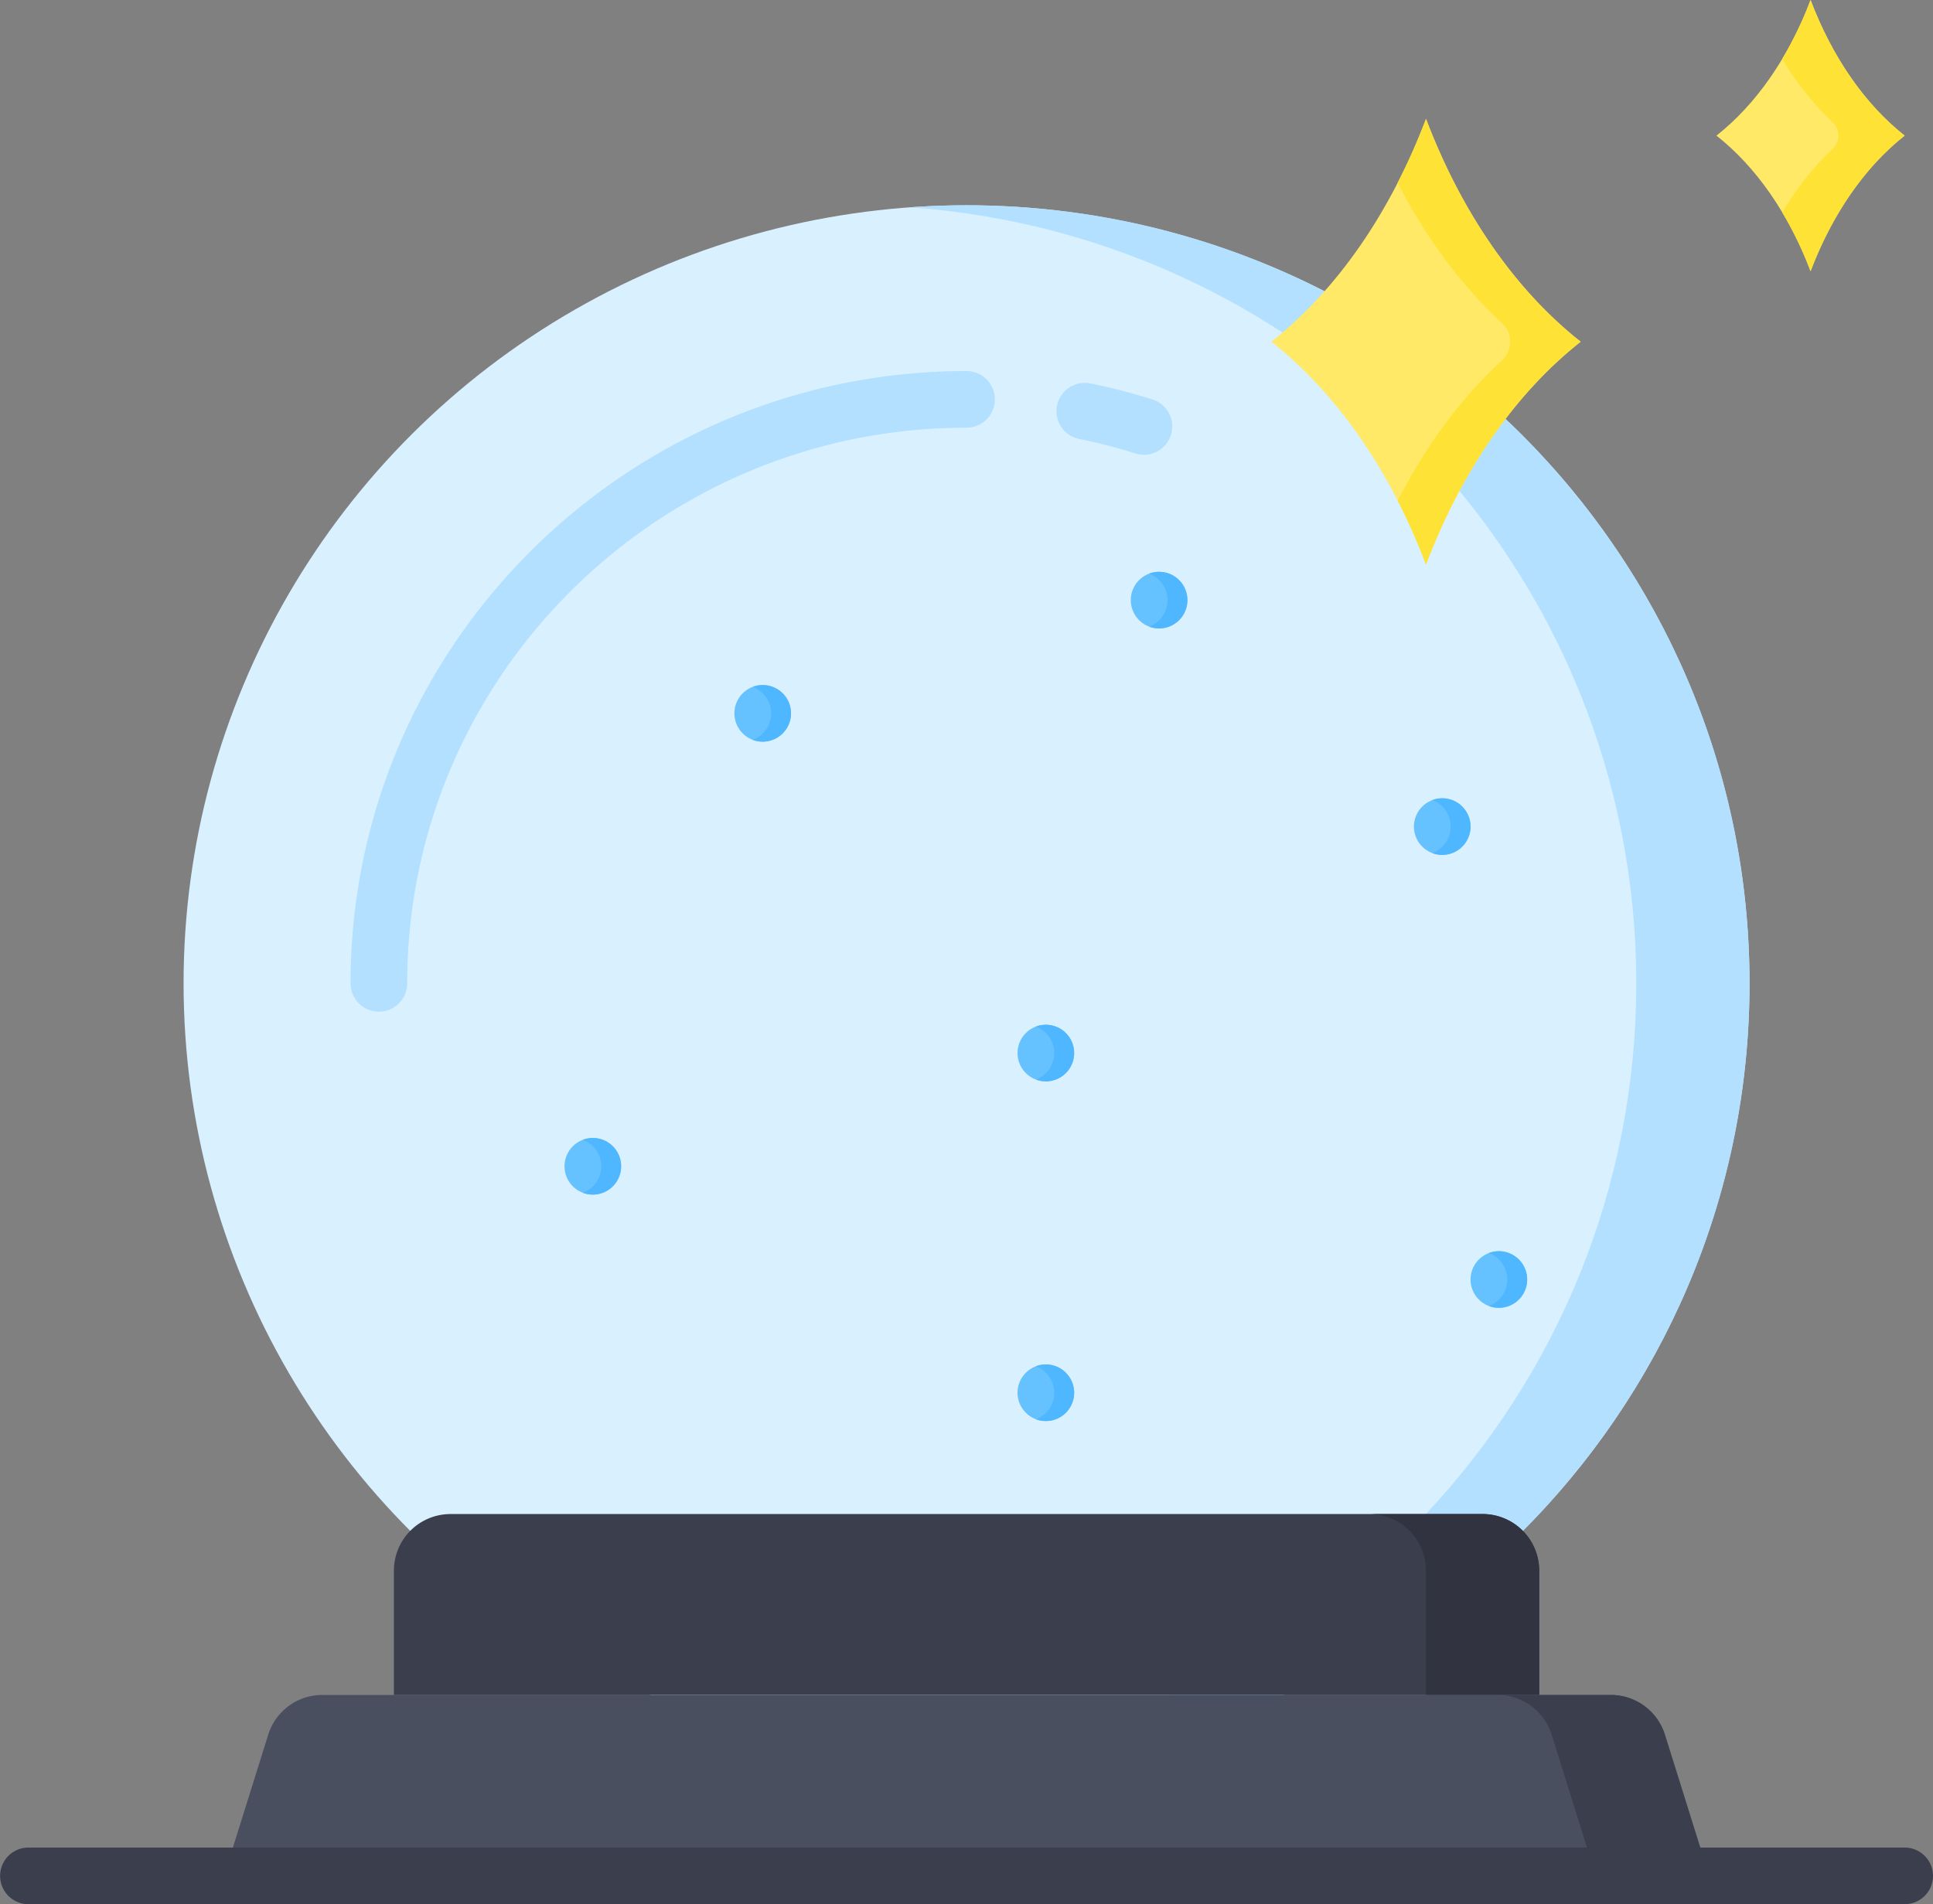 <svg xmlns="http://www.w3.org/2000/svg" data-name="Layer 1" viewBox="-0.03 7.5 512.03 504.5"><rect x="-0.03" y="7.5" width="512.03" height="504.5" fill="#808080" stroke="none"/><ellipse cx="256" cy="268.033" fill="#d9f0ff" rx="207.401" ry="206.147" style="--darkreader-inline-fill: #232627;" data-darkreader-inline-fill=""/><path fill="#b3e0ff" d="M256,61.886q-7.567,0-15,.541c107.541,7.641,192.401,96.769,192.401,205.606S348.541,465.999,241,473.639q7.432.528,15,.541c114.544,0,207.401-92.295,207.401-206.147C463.401,154.181,370.544,61.886,256,61.886Z" style="--darkreader-inline-fill: #2d3133;" data-darkreader-inline-fill=""/><path fill="#b3e0ff" d="M302.984 127.982a7.49 7.49 0 0 1-2.251-.347 148.094 148.094 0 0 0-14.855-3.834 7.5 7.5 0 1 1 2.988-14.699 163.5 163.5 0 0 1 16.365 4.223 7.501 7.501 0 0 1-2.247 14.657zM100.334 275.533a7.499 7.499 0 0 1-7.5-7.5c0-89.451 73.196-162.225 163.166-162.225a7.5 7.5 0 0 1 0 15c-81.699 0-148.166 66.045-148.166 147.225A7.499 7.499 0 0 1 100.334 275.533z" style="--darkreader-inline-fill: #2d3133;" data-darkreader-inline-fill=""/><path fill="#3b3f4d" d="M407.689,456.567H104.311V423.635a15,15,0,0,1,15-15H392.689a15,15,0,0,1,15,15Z" style="--darkreader-inline-fill: #2f323e;" data-darkreader-inline-fill=""/><path fill="#313440" d="M392.689,408.635h-30a15,15,0,0,1,15,15v32.933h30V423.635A15,15,0,0,0,392.689,408.635Z" style="--darkreader-inline-fill: #c4bfb8;" data-darkreader-inline-fill=""/><path fill="#4a4f60" d="M452.689,504.5H59.311l11.708-37.412A15,15,0,0,1,85.334,456.567H426.666a15,15,0,0,1,14.315,10.52Z" style="--darkreader-inline-fill: #3b3f4d;" data-darkreader-inline-fill=""/><path fill="#3b3f4d" d="M440.981,467.087a15,15,0,0,0-14.315-10.52h-30a15,15,0,0,1,14.315,10.52L422.689,504.5h30Z" style="--darkreader-inline-fill: #bdb7af;" data-darkreader-inline-fill=""/><path fill="#ffe966" d="M377.703,38.995l0,0v0c9.456,24.921,23.673,45.41,40.963,59.04l0,0,0,0c-17.29,13.63-31.507,34.119-40.963,59.04v0l0,0c-9.456-24.921-23.673-45.41-40.963-59.04l0,0,0,0C354.031,84.405,368.247,63.916,377.703,38.995Z" style="--darkreader-inline-fill: #ffe861;" data-darkreader-inline-fill=""/><path fill="#ffe236" d="M377.703,38.995a167.504,167.504,0,0,1-7.5,16.907c7.529,14.706,16.884,27.316,27.617,37.156a6.775,6.775,0,0,1,0,9.954c-10.733,9.84-20.088,22.45-27.617,37.156a167.503,167.503,0,0,1,7.5,16.907c9.457-24.921,23.673-45.41,40.963-59.04C401.376,84.405,387.16,63.916,377.703,38.995Z" style="--darkreader-inline-fill: #ffe33f;" data-darkreader-inline-fill=""/><path fill="#ffe966" d="M479.57,7.5v0c5.755,15.166,14.407,27.636,24.93,35.931l0,0h0c-10.523,8.295-19.175,20.765-24.93,35.931v0c-5.755-15.166-14.407-27.636-24.93-35.931h0l0,0C465.163,35.136,473.815,22.667,479.57,7.5Z" style="--darkreader-inline-fill: #ffe861;" data-darkreader-inline-fill=""/><path fill="#ffe236" d="M479.57,7.5h-0a98.706,98.706,0,0,1-7.5,15.601,77.251,77.251,0,0,0,13.361,16.828,4.789,4.789,0,0,1,0,7.003,77.253,77.253,0,0,0-13.361,16.828,98.715,98.715,0,0,1,7.5,15.601h0C485.325,64.196,493.977,51.726,504.5,43.431,493.977,35.136,485.325,22.666,479.57,7.5Z" style="--darkreader-inline-fill: #ffe33f;" data-darkreader-inline-fill=""/><path fill="#3b3f4d" d="M504.5,512H7.5a7.5,7.5,0,0,1,0-15h497a7.5,7.5,0,0,1,0,15Z" style="--darkreader-inline-fill: #2f323e;" data-darkreader-inline-fill=""/><circle cx="202" cy="196.5" r="7.5" fill="#66c1ff" style="--darkreader-inline-fill: #61bfff;" data-darkreader-inline-fill=""/><circle cx="307" cy="166.5" r="7.5" fill="#66c1ff" style="--darkreader-inline-fill: #61bfff;" data-darkreader-inline-fill=""/><circle cx="382" cy="226.5" r="7.5" fill="#66c1ff" style="--darkreader-inline-fill: #61bfff;" data-darkreader-inline-fill=""/><circle cx="277" cy="286.5" r="7.5" fill="#66c1ff" style="--darkreader-inline-fill: #61bfff;" data-darkreader-inline-fill=""/><circle cx="277" cy="376.5" r="7.5" fill="#66c1ff" style="--darkreader-inline-fill: #61bfff;" data-darkreader-inline-fill=""/><circle cx="157" cy="316.5" r="7.5" fill="#66c1ff" style="--darkreader-inline-fill: #61bfff;" data-darkreader-inline-fill=""/><circle cx="397" cy="346.5" r="7.5" fill="#66c1ff" style="--darkreader-inline-fill: #61bfff;" data-darkreader-inline-fill=""/><path fill="#4eb7ff" d="M397 339a7.471 7.471 0 0 0-2.631.484 7.49 7.49 0 0 1 0 14.033A7.497 7.497 0 1 0 397 339zM277 369a7.471 7.471 0 0 0-2.631.484 7.49 7.49 0 0 1 0 14.033A7.497 7.497 0 1 0 277 369zM277 279a7.471 7.471 0 0 0-2.631.484 7.49 7.49 0 0 1 0 14.033A7.497 7.497 0 1 0 277 279zM382 219a7.471 7.471 0 0 0-2.631.484 7.49 7.49 0 0 1 0 14.033A7.497 7.497 0 1 0 382 219zM307 159a7.471 7.471 0 0 0-2.631.484 7.49 7.49 0 0 1 0 14.033A7.497 7.497 0 1 0 307 159zM202 189a7.471 7.471 0 0 0-2.631.484 7.49 7.49 0 0 1 0 14.033A7.497 7.497 0 1 0 202 189zM157 309a7.471 7.471 0 0 0-2.631.484 7.49 7.49 0 0 1 0 14.033A7.497 7.497 0 1 0 157 309z" style="--darkreader-inline-fill: #005d9d;" data-darkreader-inline-fill=""/></svg>